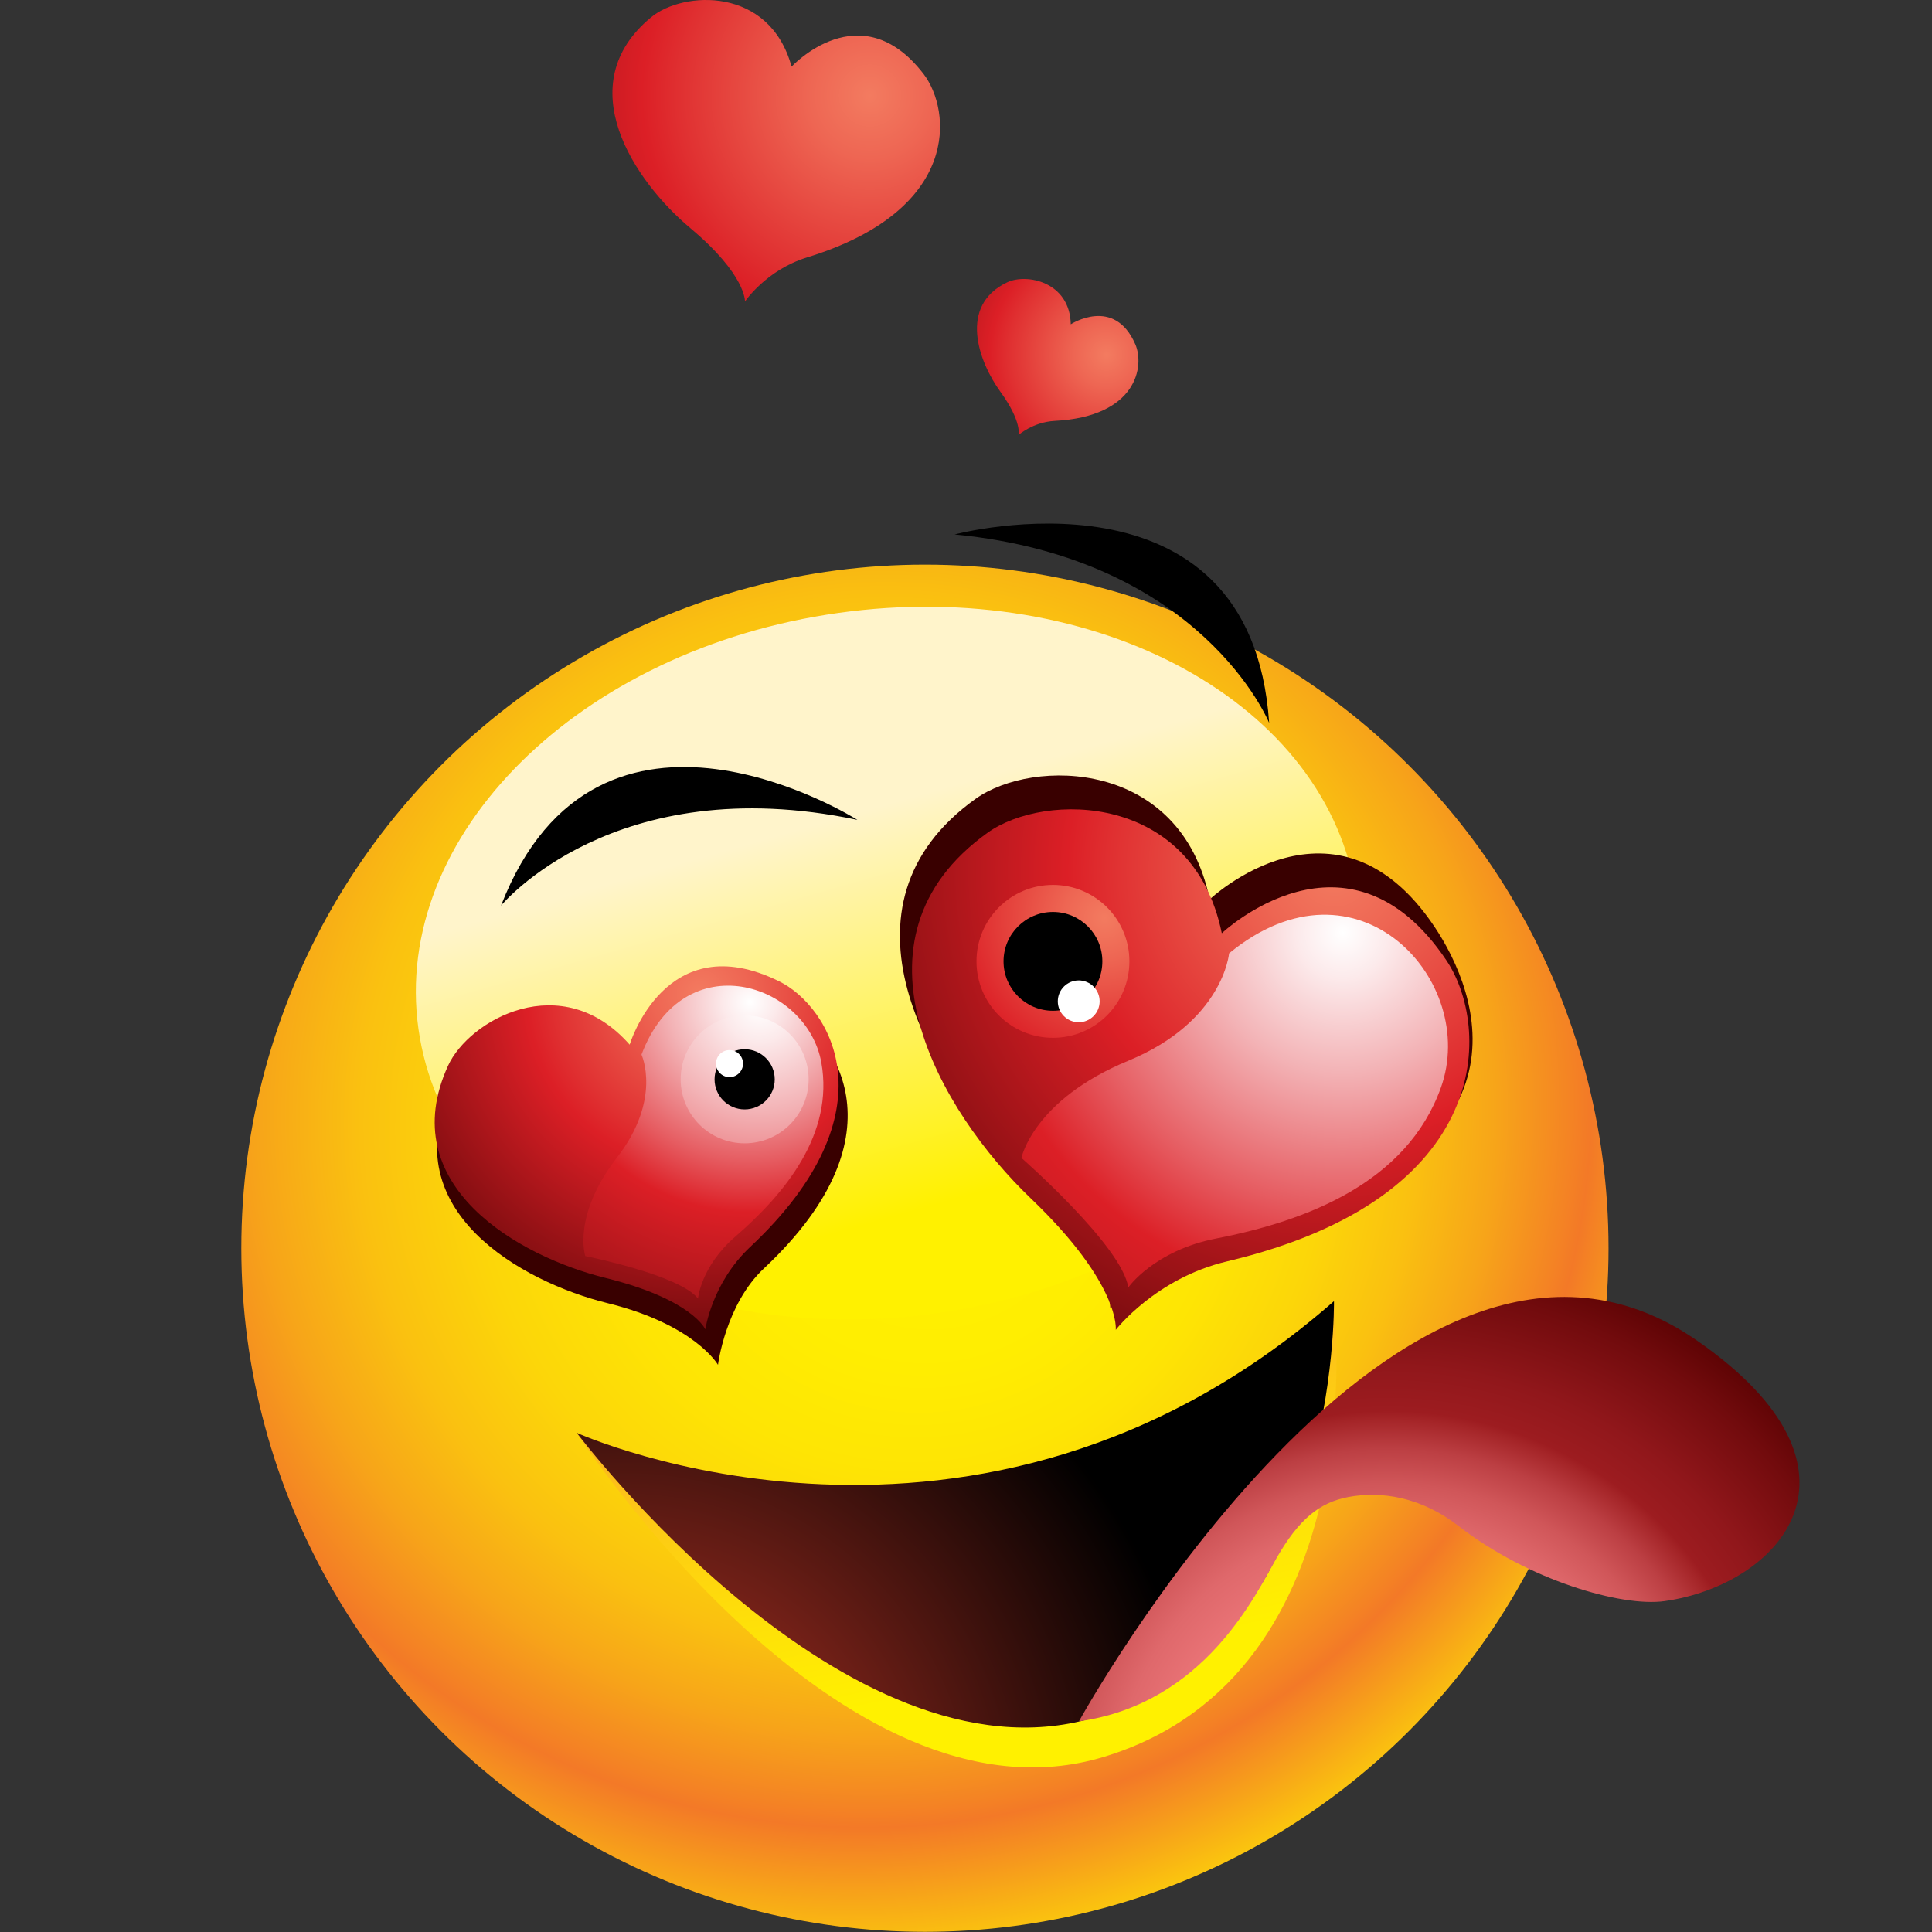 <?xml version="1.0" encoding="utf-8"?>
<!-- Generator: Adobe Illustrator 15.1.0, SVG Export Plug-In . SVG Version: 6.00 Build 0)  -->
<!DOCTYPE svg PUBLIC "-//W3C//DTD SVG 1.1//EN" "http://www.w3.org/Graphics/SVG/1.1/DTD/svg11.dtd">
<svg version="1.1" id="Layer_1" xmlns="http://www.w3.org/2000/svg" xmlns:xlink="http://www.w3.org/1999/xlink" x="0px" y="0px"
	 width="35px" height="35px" viewBox="0 0 35 35" enable-background="new 0 0 35 35" xml:space="preserve">
<rect x="0" y="0" width="35" height="35" fill="#333333" stroke="none"/>
<g>
	
		<radialGradient id="SVGID_1_" cx="2298.961" cy="-84.931" r="24.033" fx="2300.789" fy="-81.25" gradientTransform="matrix(0.959 -0.282 0.282 0.959 -2166.351 748.319)" gradientUnits="userSpaceOnUse">
		<stop  offset="0" style="stop-color:#FFF100"/>
		<stop  offset="0.143" style="stop-color:#FFEE01"/>
		<stop  offset="0.239" style="stop-color:#FEE504"/>
		<stop  offset="0.322" style="stop-color:#FCD609"/>
		<stop  offset="0.397" style="stop-color:#FAC110"/>
		<stop  offset="0.467" style="stop-color:#F7A519"/>
		<stop  offset="0.532" style="stop-color:#F48324"/>
		<stop  offset="0.549" style="stop-color:#F37927"/>
		<stop  offset="0.714" style="stop-color:#FFF100"/>
	</radialGradient>
	<circle fill="url(#SVGID_1_)" cx="16.756" cy="22.613" r="12.384"/>
	<linearGradient id="SVGID_2_" gradientUnits="userSpaceOnUse" x1="15.316" y1="14.782" x2="17.301" y2="21.728">
		<stop  offset="0" style="stop-color:#FFF4CB"/>
		<stop  offset="1" style="stop-color:#FFF100"/>
	</linearGradient>
	<path fill="url(#SVGID_2_)" d="M24.574,16.255c-0.492-3.504-4.695-5.81-9.388-5.151c-4.692,0.659-8.099,4.034-7.605,7.537
		c0.491,3.504,4.694,5.81,9.387,5.151C21.661,23.134,25.066,19.76,24.574,16.255z"/>
	<path d="M9.076,16.407c0,0,2.043-2.485,6.457-1.554C15.533,14.853,10.837,11.881,9.076,16.407z"/>
	<path d="M22.992,13.097c0,0-1.206-2.982-5.698-3.415C17.294,9.682,22.666,8.252,22.992,13.097z"/>
	
		<radialGradient id="SVGID_3_" cx="-119.3" cy="319.617" r="2.691" gradientTransform="matrix(0.912 0.41 -0.41 0.912 261.787 -218.782)" gradientUnits="userSpaceOnUse">
		<stop  offset="0" style="stop-color:#F37B60"/>
		<stop  offset="0.108" style="stop-color:#EE6653"/>
		<stop  offset="0.331" style="stop-color:#E03031"/>
		<stop  offset="0.396" style="stop-color:#DC1F26"/>
		<stop  offset="1" style="stop-color:#390000"/>
	</radialGradient>
	<path fill="url(#SVGID_3_)" d="M20.115,23.7c0,0-0.022-1.036-1.662-2.603c-1.638-1.566-3.475-4.695-0.781-6.624
		c1.038-0.744,3.724-0.721,4.242,1.821c0,0,2.288-2.168,4.072,0.493c0.795,1.185,2.013,4.229-3.626,5.543
		C21.066,22.633,20.115,23.7,20.115,23.7z"/>
	
		<radialGradient id="SVGID_4_" cx="-120.558" cy="311.378" r="12.231" gradientTransform="matrix(0.912 0.41 -0.41 0.912 261.787 -218.782)" gradientUnits="userSpaceOnUse">
		<stop  offset="0" style="stop-color:#F37B60"/>
		<stop  offset="0.108" style="stop-color:#EE6653"/>
		<stop  offset="0.331" style="stop-color:#E03031"/>
		<stop  offset="0.396" style="stop-color:#DC1F26"/>
		<stop  offset="1" style="stop-color:#390000"/>
	</radialGradient>
	<path fill="url(#SVGID_4_)" d="M20.213,24.092c0,0,0.099-0.814-1.539-2.382c-1.64-1.567-3.477-4.694-0.783-6.624
		c1.038-0.744,3.724-0.721,4.243,1.821c0,0,2.287-2.168,4.071,0.494c0.795,1.185,0.901,4.294-3.979,5.451
		C20.934,23.158,20.213,24.092,20.213,24.092z"/>
	
		<radialGradient id="SVGID_5_" cx="-119.958" cy="312.344" r="16.515" gradientTransform="matrix(0.912 0.41 -0.41 0.912 261.787 -218.782)" gradientUnits="userSpaceOnUse">
		<stop  offset="0" style="stop-color:#FFFFFF"/>
		<stop  offset="0.05" style="stop-color:#FCEAEB"/>
		<stop  offset="0.153" style="stop-color:#F3B3B6"/>
		<stop  offset="0.298" style="stop-color:#E65D62"/>
		<stop  offset="0.396" style="stop-color:#DC1F26"/>
		<stop  offset="1" style="stop-color:#390000"/>
	</radialGradient>
	<path fill="url(#SVGID_5_)" d="M22.266,17.271c0,0-0.104,1.235-1.826,1.945s-1.936,1.761-1.936,1.761s1.833,1.604,1.935,2.348
		c0,0,0.468-0.67,1.596-0.889c1.626-0.316,3.447-1.005,4.067-2.729C26.796,17.779,24.598,15.354,22.266,17.271z"/>
	
		<radialGradient id="SVGID_6_" cx="72.012" cy="-19.774" r="4.85" gradientTransform="matrix(0.995 -0.098 0.098 0.995 -52.363 37.566)" gradientUnits="userSpaceOnUse">
		<stop  offset="0" style="stop-color:#F37B60"/>
		<stop  offset="0.108" style="stop-color:#EE6653"/>
		<stop  offset="0.331" style="stop-color:#E03031"/>
		<stop  offset="0.396" style="stop-color:#DC1F26"/>
		<stop  offset="1" style="stop-color:#390000"/>
	</radialGradient>
	<path fill="url(#SVGID_6_)" d="M13.007,24.725c0,0-0.416-0.726-1.996-1.116c-1.58-0.39-3.839-1.681-2.853-3.843
		c0.382-0.834,2.062-1.779,3.291-0.383c0,0,0.651-2.166,2.712-1.146c0.917,0.454,2.303,2.281-0.323,4.743
		C13.143,23.632,13.007,24.725,13.007,24.725z"/>
	
		<radialGradient id="SVGID_7_" cx="66.666" cy="-13.097" r="7.947" gradientTransform="matrix(0.995 -0.098 0.098 0.995 -52.363 37.566)" gradientUnits="userSpaceOnUse">
		<stop  offset="0" style="stop-color:#F37B60"/>
		<stop  offset="0.108" style="stop-color:#EE6653"/>
		<stop  offset="0.331" style="stop-color:#E03031"/>
		<stop  offset="0.396" style="stop-color:#DC1F26"/>
		<stop  offset="1" style="stop-color:#390000"/>
	</radialGradient>
	<path fill="url(#SVGID_7_)" d="M12.778,24.084c0,0-0.23-0.543-1.809-0.933c-1.58-0.39-3.84-1.681-2.853-3.843
		c0.381-0.834,2.061-1.779,3.291-0.383c0,0,0.649-2.166,2.711-1.146c0.917,0.454,2.095,2.352-0.531,4.814
		C12.894,23.246,12.778,24.084,12.778,24.084z"/>
	
		<radialGradient id="SVGID_8_" cx="-78.635" cy="254.199" r="10.428" gradientTransform="matrix(0.937 0.35 -0.35 0.937 178.411 -208.932)" gradientUnits="userSpaceOnUse">
		<stop  offset="0" style="stop-color:#F37B60"/>
		<stop  offset="0.108" style="stop-color:#EE6653"/>
		<stop  offset="0.331" style="stop-color:#E03031"/>
		<stop  offset="0.396" style="stop-color:#DC1F26"/>
		<stop  offset="1" style="stop-color:#390000"/>
	</radialGradient>
	<path fill="url(#SVGID_8_)" d="M13.496,5.462c0,0,0.025-0.478-0.987-1.327c-1.014-0.849-2.202-2.6-0.709-3.826
		c0.576-0.473,2.141-0.562,2.54,0.898c0,0,1.248-1.35,2.39,0.131c0.506,0.66,0.688,2.465-2.109,3.325
		C13.879,4.891,13.496,5.462,13.496,5.462z"/>
	
		<radialGradient id="SVGID_9_" cx="-94.742" cy="457.705" r="5.338" gradientTransform="matrix(0.824 0.567 -0.567 0.824 357.63 -317)" gradientUnits="userSpaceOnUse">
		<stop  offset="0" style="stop-color:#F37B60"/>
		<stop  offset="0.108" style="stop-color:#EE6653"/>
		<stop  offset="0.331" style="stop-color:#E03031"/>
		<stop  offset="0.396" style="stop-color:#DC1F26"/>
		<stop  offset="1" style="stop-color:#390000"/>
	</radialGradient>
	<path fill="url(#SVGID_9_)" d="M18.45,7.882c0,0,0.072-0.234-0.325-0.782c-0.397-0.547-0.77-1.564,0.124-1.987
		c0.345-0.163,1.132-0.013,1.149,0.762c0,0,0.788-0.515,1.169,0.362c0.17,0.39,0.035,1.31-1.46,1.388
		C18.712,7.646,18.45,7.882,18.45,7.882z"/>
	
		<radialGradient id="SVGID_10_" cx="67.549" cy="-12.858" r="9.628" gradientTransform="matrix(0.995 -0.098 0.098 0.995 -52.363 37.566)" gradientUnits="userSpaceOnUse">
		<stop  offset="0" style="stop-color:#FFFFFF"/>
		<stop  offset="0.05" style="stop-color:#FCEAEB"/>
		<stop  offset="0.153" style="stop-color:#F3B3B6"/>
		<stop  offset="0.298" style="stop-color:#E65D62"/>
		<stop  offset="0.396" style="stop-color:#DC1F26"/>
		<stop  offset="1" style="stop-color:#390000"/>
	</radialGradient>
	<path fill="url(#SVGID_10_)" d="M11.621,19.105c0,0,0.376,0.805-0.442,1.863c-0.819,1.057-0.576,1.787-0.576,1.787
		s1.713,0.342,2.042,0.77c0,0,0.052-0.584,0.676-1.123c0.899-0.777,1.788-1.857,1.559-3.15
		C14.622,17.804,12.387,17.08,11.621,19.105z"/>
	<linearGradient id="SVGID_11_" gradientUnits="userSpaceOnUse" x1="18.484" y1="30.336" x2="16.728" y2="22.021">
		<stop  offset="0" style="stop-color:#FFF100"/>
		<stop  offset="0.275" style="stop-color:#FEDC0B"/>
		<stop  offset="0.681" style="stop-color:#FCB61F"/>
		<stop  offset="1" style="stop-color:#DC5A26"/>
	</linearGradient>
	<path fill="url(#SVGID_11_)" d="M10.448,25.957c0,0,7.257,3.28,13.718-2.385c0,0,0.798,6.741-4.161,8.253
		C15.204,33.289,10.448,25.957,10.448,25.957z"/>
	<radialGradient id="SVGID_12_" cx="11.332" cy="32.961" r="10.492" gradientUnits="userSpaceOnUse">
		<stop  offset="0" style="stop-color:#C83829"/>
		<stop  offset="1" style="stop-color:#000000"/>
	</radialGradient>
	<path fill="url(#SVGID_12_)" d="M10.448,25.957c0,0,7.257,3.28,13.718-2.385c0,0,0.099,6.261-4.374,7.553
		C15.319,32.418,10.448,25.957,10.448,25.957z"/>
	<radialGradient id="SVGID_13_" cx="25.145" cy="32.572" r="10.373" gradientUnits="userSpaceOnUse">
		<stop  offset="0" style="stop-color:#F27D80"/>
		<stop  offset="0.279" style="stop-color:#F07B7E"/>
		<stop  offset="0.394" style="stop-color:#EA7477"/>
		<stop  offset="0.479" style="stop-color:#DF686B"/>
		<stop  offset="0.549" style="stop-color:#D05659"/>
		<stop  offset="0.61" style="stop-color:#BC3F43"/>
		<stop  offset="0.663" style="stop-color:#A42427"/>
		<stop  offset="0.676" style="stop-color:#9D1C20"/>
		<stop  offset="0.753" style="stop-color:#91171B"/>
		<stop  offset="0.893" style="stop-color:#720B0D"/>
		<stop  offset="1" style="stop-color:#550000"/>
	</radialGradient>
	<path fill="url(#SVGID_13_)" d="M19.546,31.184c0,0,5.837-10.619,11.197-6.898c3.388,2.352,1.492,4.428-0.59,4.72
		c-0.774,0.109-2.468-0.379-3.729-1.36c-0.676-0.526-1.4-0.639-1.997-0.526c-0.521,0.098-0.895,0.399-1.301,1.106
		C22.75,28.879,21.829,30.863,19.546,31.184z"/>
	<radialGradient id="SVGID_14_" cx="13.755" cy="18.238" r="12.367" gradientUnits="userSpaceOnUse">
		<stop  offset="0" style="stop-color:#FFFFFF"/>
		<stop  offset="0.05" style="stop-color:#FCEAEB"/>
		<stop  offset="0.153" style="stop-color:#F3B3B6"/>
		<stop  offset="0.298" style="stop-color:#E65D62"/>
		<stop  offset="0.396" style="stop-color:#DC1F26"/>
		<stop  offset="1" style="stop-color:#390000"/>
	</radialGradient>
	<circle fill="url(#SVGID_14_)" cx="13.49" cy="19.553" r="1.159"/>
	<circle cx="13.49" cy="19.553" r="0.545"/>
	<radialGradient id="SVGID_15_" cx="20.014" cy="16.627" r="6.853" gradientUnits="userSpaceOnUse">
		<stop  offset="0" style="stop-color:#F37B60"/>
		<stop  offset="0.108" style="stop-color:#EE6653"/>
		<stop  offset="0.331" style="stop-color:#E03031"/>
		<stop  offset="0.396" style="stop-color:#DC1F26"/>
		<stop  offset="1" style="stop-color:#390000"/>
	</radialGradient>
	<circle fill="url(#SVGID_15_)" cx="19.075" cy="17.416" r="1.385"/>
	<circle cx="19.075" cy="17.416" r="0.895"/>
	<circle fill="#FFFFFF" cx="19.542" cy="18.14" r="0.379"/>
	<circle fill="#FFFFFF" cx="13.216" cy="19.268" r="0.245"/>
</g>
</svg>
